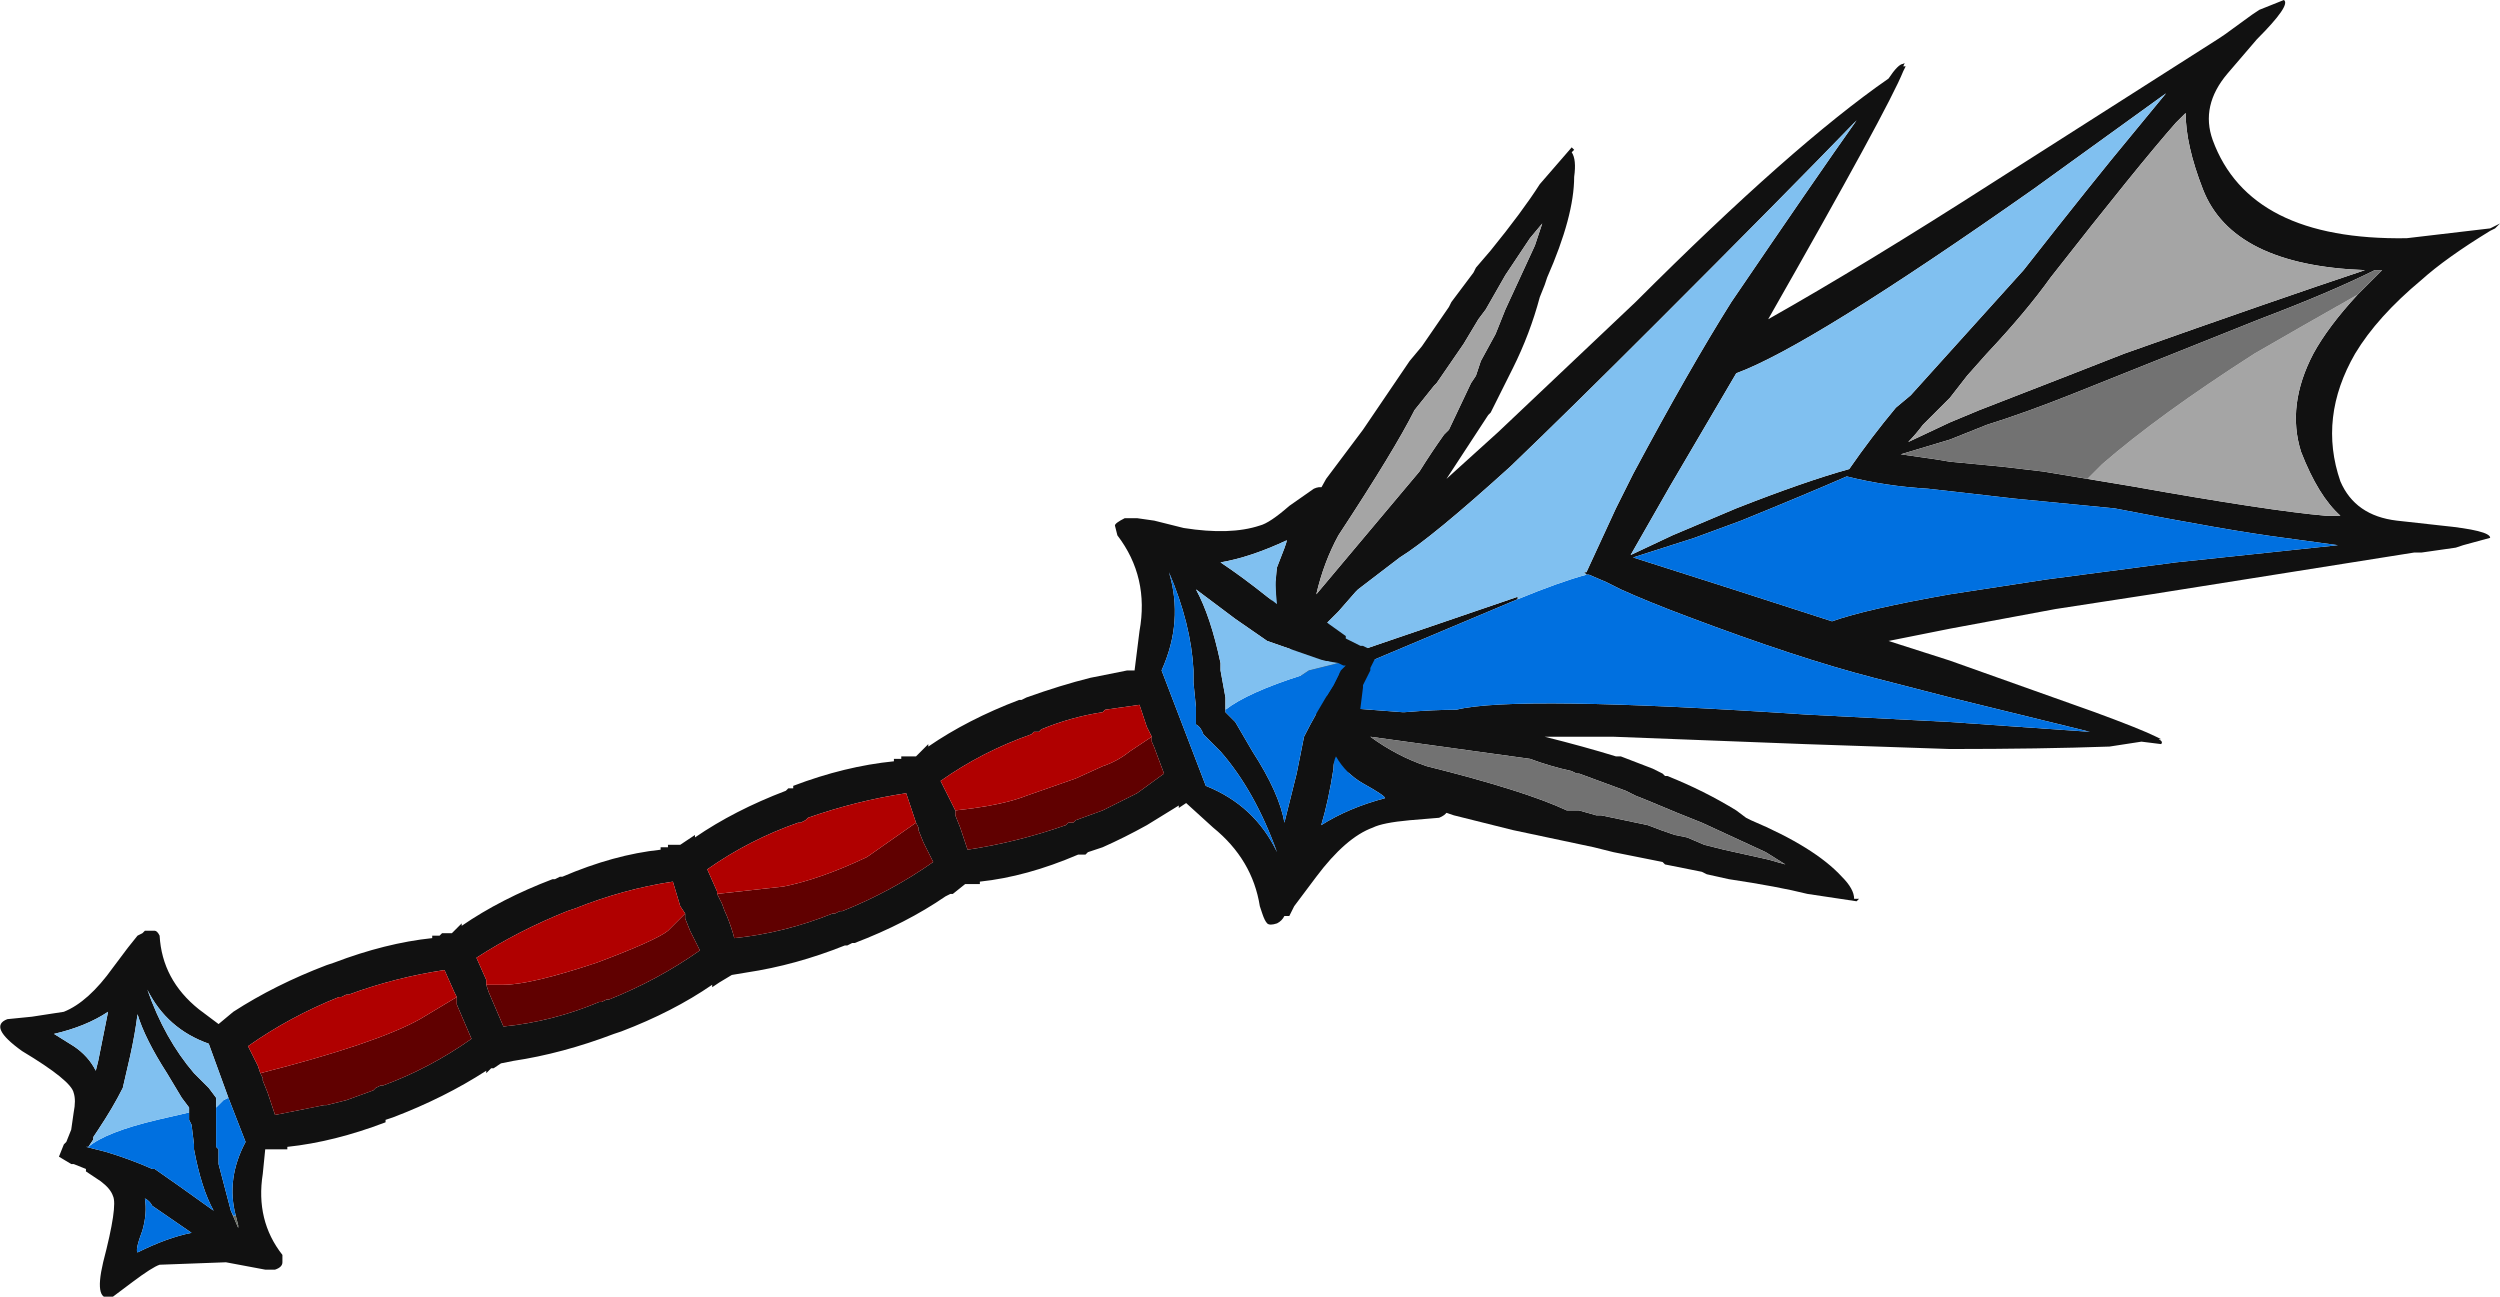 <?xml version="1.0" encoding="UTF-8" standalone="no"?>
<svg xmlns:ffdec="https://www.free-decompiler.com/flash" xmlns:xlink="http://www.w3.org/1999/xlink" ffdec:objectType="frame" height="184.8px" width="356.3px" xmlns="http://www.w3.org/2000/svg">
  <g transform="matrix(1.0, 0.0, 0.0, 1.0, 177.1, 98.7)">
    <use ffdec:characterId="1267" height="26.4" transform="matrix(7.0, 0.0, 0.0, 7.0, -177.1, -98.7)" width="50.9" xlink:href="#shape0"/>
  </g>
  <defs>
    <g id="shape0" transform="matrix(1.0, 0.0, 0.0, 1.0, 25.3, 14.1)">
      <path d="M6.7 -11.0 Q6.8 -10.85 6.75 -10.5 6.75 -9.7 6.2 -8.45 L6.15 -8.3 6.05 -8.05 Q5.85 -7.3 5.5 -6.6 L5.05 -5.7 5.0 -5.65 4.15 -4.35 5.2 -5.3 8.0 -7.95 Q11.2 -11.15 13.15 -12.5 13.35 -12.8 13.45 -12.8 13.5 -12.85 13.45 -12.75 L13.5 -12.75 13.45 -12.65 Q13.15 -11.9 10.7 -7.6 12.65 -8.7 15.3 -10.4 L19.85 -13.3 20.0 -13.4 20.55 -13.8 20.7 -13.9 21.2 -14.1 Q21.35 -14.0 20.65 -13.3 L20.05 -12.6 Q19.5 -11.95 19.75 -11.25 20.5 -9.2 23.7 -9.25 L25.4 -9.45 25.6 -9.55 25.5 -9.45 25.4 -9.4 Q24.5 -8.85 24.0 -8.4 23.1 -7.65 22.65 -6.9 21.9 -5.6 22.35 -4.3 22.65 -3.6 23.5 -3.5 L24.4 -3.4 Q25.4 -3.3 25.4 -3.15 L24.85 -3.0 24.7 -2.95 24.0 -2.85 23.85 -2.85 18.5 -2.0 16.55 -1.7 14.4 -1.3 13.15 -1.05 14.4 -0.65 17.35 0.4 Q18.3 0.75 18.6 0.9 L18.7 0.95 18.65 0.95 Q18.75 1.0 18.7 1.05 L18.3 1.0 17.65 1.1 Q16.25 1.15 14.4 1.15 L11.45 1.05 7.55 0.9 6.15 0.9 Q6.95 1.1 7.6 1.3 L7.7 1.3 8.35 1.55 8.55 1.65 8.6 1.7 8.65 1.7 Q9.4 2.0 10.05 2.4 L10.25 2.55 10.35 2.6 Q11.65 3.15 12.2 3.75 12.45 4.0 12.45 4.2 L12.55 4.2 12.5 4.25 11.5 4.1 Q10.9 3.95 9.9 3.8 L9.45 3.7 9.35 3.65 8.6 3.5 8.55 3.45 7.55 3.25 7.15 3.15 5.5 2.8 4.3 2.5 Q3.05 2.1 1.9 1.5 L0.55 -2.0 Q1.05 -3.2 1.7 -4.35 L2.45 -5.35 3.4 -6.75 3.65 -7.05 4.2 -7.85 4.25 -7.95 4.7 -8.55 4.75 -8.65 5.05 -9.0 Q5.7 -9.8 6.05 -10.35 L6.7 -11.1 6.75 -11.05 6.7 -11.0 M5.85 -9.25 L5.35 -8.5 4.95 -7.8 4.8 -7.6 4.5 -7.1 3.95 -6.3 3.9 -6.25 3.5 -5.75 Q3.1 -4.95 1.95 -3.2 1.65 -2.65 1.5 -2.0 L3.6 -4.5 Q3.85 -4.9 4.1 -5.25 L4.2 -5.35 4.65 -6.3 4.75 -6.45 4.85 -6.75 5.15 -7.3 5.35 -7.8 5.95 -9.1 6.1 -9.55 5.85 -9.25 M7.0 -2.4 L6.95 -2.45 7.0 -2.45 7.6 -3.75 7.95 -4.45 Q9.1 -6.6 9.95 -7.95 11.65 -10.45 12.5 -11.65 11.0 -10.1 8.45 -7.55 6.65 -5.75 5.45 -4.6 3.85 -3.15 3.2 -2.75 L2.35 -2.1 2.3 -2.05 1.95 -1.65 1.4 -1.1 1.65 -0.6 5.6 -1.95 5.6 -1.9 1.8 -0.3 1.6 -0.05 1.95 0.3 3.25 0.4 3.3 0.4 Q3.9 0.35 4.35 0.35 5.55 0.05 11.5 0.45 L14.4 0.6 17.25 0.8 14.4 0.1 12.85 -0.3 Q11.3 -0.7 9.05 -1.55 8.25 -1.85 7.7 -2.1 L7.4 -2.25 7.05 -2.4 7.0 -2.4 M8.7 -4.2 L7.9 -2.8 8.75 -3.2 10.05 -3.75 Q11.45 -4.3 12.35 -4.55 12.8 -5.2 13.3 -5.8 L13.6 -6.05 15.9 -8.6 Q17.35 -10.45 18.1 -11.35 L18.8 -12.2 16.1 -10.25 Q11.55 -7.05 10.05 -6.5 L8.7 -4.2 M9.2 -3.15 L7.95 -2.75 Q10.0 -2.1 12.0 -1.45 12.7 -1.7 14.4 -2.0 L16.35 -2.3 19.0 -2.65 22.3 -3.0 21.2 -3.15 Q20.05 -3.3 17.75 -3.75 L15.7 -3.95 14.4 -4.1 13.95 -4.15 Q13.1 -4.2 12.3 -4.4 11.5 -4.05 10.15 -3.5 L9.2 -3.15 M19.0 -11.6 Q18.25 -10.75 16.45 -8.45 15.95 -7.75 15.15 -6.9 L14.75 -6.45 14.4 -6.0 13.85 -5.45 Q13.7 -5.25 13.55 -5.1 L14.4 -5.5 15.0 -5.75 16.8 -6.45 17.95 -6.9 Q21.05 -8.0 22.85 -8.6 20.15 -8.7 19.55 -10.25 19.2 -11.15 19.2 -11.8 L19.0 -11.6 M22.7 -8.1 L23.2 -8.6 23.05 -8.6 Q22.15 -8.15 20.7 -7.6 L16.95 -6.1 Q15.95 -5.7 15.15 -5.45 L14.4 -5.15 13.4 -4.85 14.1 -4.75 14.4 -4.7 15.45 -4.6 16.3 -4.5 17.2 -4.35 18.1 -4.2 Q20.9 -3.7 22.05 -3.6 L22.35 -3.6 Q21.9 -4.0 21.55 -4.9 21.25 -5.85 21.8 -6.9 22.1 -7.45 22.7 -8.1 M9.4 3.1 L9.8 3.2 10.7 3.4 11.05 3.5 10.65 3.25 Q10.0 2.95 9.35 2.65 L8.85 2.45 8.25 2.2 8.0 2.1 7.8 2.0 6.85 1.65 6.8 1.65 6.7 1.6 Q6.25 1.5 5.85 1.35 L2.6 0.9 Q3.15 1.3 3.75 1.5 5.75 2.0 6.6 2.4 L6.85 2.4 7.2 2.5 7.3 2.5 8.25 2.7 Q8.5 2.8 8.8 2.9 L9.05 2.95 9.4 3.1" fill="#111111" fill-rule="evenodd" stroke="none"/>
      <path d="M1.6 -0.05 L1.8 -0.3 1.6 -0.05" fill="#6a6e66" fill-rule="evenodd" stroke="none"/>
      <path d="M5.6 -1.9 Q6.45 -2.25 7.0 -2.4 L7.05 -2.4 7.4 -2.25 7.7 -2.1 Q8.25 -1.85 9.05 -1.55 11.3 -0.7 12.85 -0.3 L14.4 0.1 17.25 0.8 14.4 0.6 11.5 0.45 Q5.55 0.05 4.35 0.35 3.9 0.35 3.3 0.4 L3.25 0.4 1.95 0.3 1.6 -0.05 1.8 -0.3 5.6 -1.9 M9.2 -3.15 L10.15 -3.5 Q11.5 -4.05 12.3 -4.4 13.1 -4.2 13.95 -4.15 L14.4 -4.1 15.7 -3.95 17.75 -3.75 Q20.05 -3.3 21.2 -3.15 L22.3 -3.0 19.0 -2.65 16.35 -2.3 14.4 -2.0 Q12.7 -1.7 12.0 -1.45 10.0 -2.1 7.95 -2.75 L9.2 -3.15" fill="#0070e0" fill-rule="evenodd" stroke="none"/>
      <path d="M5.6 -1.9 L5.6 -1.95 1.65 -0.6 1.4 -1.1 1.95 -1.65 2.3 -2.05 2.35 -2.1 3.2 -2.75 Q3.85 -3.15 5.45 -4.6 6.65 -5.75 8.45 -7.55 11.0 -10.1 12.5 -11.65 11.65 -10.45 9.95 -7.95 9.1 -6.6 7.95 -4.45 L7.6 -3.75 7.0 -2.45 6.95 -2.45 7.0 -2.4 Q6.45 -2.25 5.6 -1.9 M8.7 -4.2 L10.05 -6.5 Q11.55 -7.05 16.1 -10.25 L18.8 -12.2 18.1 -11.35 Q17.35 -10.45 15.9 -8.6 L13.6 -6.05 13.3 -5.8 Q12.8 -5.2 12.35 -4.55 11.45 -4.3 10.05 -3.75 L8.75 -3.2 7.9 -2.8 8.7 -4.2" fill="#80c0f0" fill-rule="evenodd" stroke="none"/>
      <path d="M5.85 -9.25 L6.1 -9.55 5.95 -9.1 5.35 -7.8 5.15 -7.3 4.85 -6.75 4.75 -6.45 4.65 -6.3 4.2 -5.35 4.1 -5.25 Q3.85 -4.9 3.6 -4.5 L1.5 -2.0 Q1.65 -2.65 1.95 -3.2 3.1 -4.95 3.5 -5.75 L3.9 -6.25 3.95 -6.3 4.5 -7.1 4.8 -7.6 4.95 -7.8 5.35 -8.5 5.85 -9.25 M19.0 -11.6 L19.2 -11.8 Q19.2 -11.15 19.55 -10.25 20.15 -8.7 22.85 -8.6 21.05 -8.0 17.95 -6.9 L16.8 -6.45 15.0 -5.75 14.4 -5.5 13.55 -5.1 Q13.7 -5.25 13.85 -5.45 L14.4 -6.0 14.75 -6.45 15.15 -6.9 Q15.95 -7.75 16.45 -8.45 18.25 -10.75 19.0 -11.6 M17.2 -4.35 L17.5 -4.65 Q18.65 -5.65 20.6 -6.9 21.55 -7.45 22.7 -8.1 22.1 -7.45 21.8 -6.9 21.25 -5.85 21.55 -4.9 21.9 -4.0 22.35 -3.6 L22.05 -3.6 Q20.9 -3.7 18.1 -4.2 L17.2 -4.35" fill="#a5a5a5" fill-rule="evenodd" stroke="none"/>
      <path d="M17.2 -4.35 L16.3 -4.5 15.45 -4.6 14.4 -4.7 14.1 -4.75 13.4 -4.85 14.4 -5.15 15.15 -5.45 Q15.95 -5.7 16.95 -6.1 L20.7 -7.6 Q22.15 -8.15 23.05 -8.6 L23.2 -8.6 22.7 -8.1 Q21.55 -7.45 20.6 -6.9 18.65 -5.65 17.5 -4.65 L17.2 -4.35 M9.4 3.1 L9.05 2.95 8.8 2.9 Q8.5 2.8 8.25 2.7 L7.3 2.5 7.2 2.5 6.85 2.4 6.6 2.4 Q5.75 2.0 3.75 1.5 3.15 1.3 2.6 0.9 L5.85 1.35 Q6.25 1.5 6.7 1.6 L6.8 1.65 6.85 1.65 7.8 2.0 8.0 2.1 8.25 2.2 8.85 2.45 9.35 2.65 Q10.0 2.95 10.65 3.25 L11.05 3.5 10.7 3.4 9.8 3.2 9.4 3.1" fill="#727272" fill-rule="evenodd" stroke="none"/>
      <path d="M0.95 -3.8 L1.45 -4.15 Q1.9 -4.35 1.65 -3.3 1.35 -2.0 1.45 -1.75 1.5 -1.6 1.75 -1.4 L2.1 -1.15 2.1 -1.1 2.4 -0.95 2.45 -0.95 2.75 -0.8 2.6 -0.5 2.6 -0.45 2.45 -0.15 2.45 -0.1 2.4 0.3 Q2.35 0.6 2.4 0.75 2.5 1.0 3.6 1.8 4.5 2.35 4.0 2.55 L3.4 2.6 Q2.85 2.65 2.65 2.75 2.1 2.95 1.5 3.75 L1.05 4.35 0.95 4.55 0.85 4.55 Q0.8 4.65 0.7 4.7 0.55 4.75 0.5 4.7 0.45 4.65 0.4 4.5 L0.35 4.35 Q0.2 3.4 -0.6 2.75 L-1.15 2.25 -1.3 2.35 -1.3 2.3 -1.95 2.7 Q-2.4 2.95 -2.85 3.15 L-3.15 3.25 -3.2 3.3 -3.35 3.3 Q-4.4 3.75 -5.35 3.85 L-5.35 3.9 -5.65 3.9 -5.9 4.1 -5.95 4.1 -6.05 4.15 Q-6.85 4.7 -7.9 5.1 L-7.95 5.1 -8.05 5.15 -8.1 5.15 Q-9.1 5.55 -10.1 5.7 L-10.4 5.75 -10.65 5.9 -10.8 6.0 -10.8 5.95 Q-11.6 6.5 -12.65 6.9 L-12.8 6.95 Q-13.85 7.35 -14.85 7.5 L-15.1 7.55 -15.25 7.65 -15.3 7.65 -15.4 7.75 -15.4 7.7 Q-16.25 8.25 -17.3 8.65 L-17.45 8.7 -17.45 8.75 Q-18.5 9.15 -19.45 9.25 L-19.45 9.3 -19.9 9.3 -19.95 9.8 Q-20.1 10.75 -19.55 11.45 L-19.55 11.6 Q-19.55 11.7 -19.7 11.75 -19.75 11.75 -19.8 11.75 L-19.9 11.75 -20.7 11.6 -22.05 11.65 Q-22.2 11.7 -22.6 12.0 L-23.0 12.3 Q-23.4 12.45 -23.2 11.6 -22.9 10.45 -23.0 10.25 -23.05 10.1 -23.25 9.95 L-23.55 9.75 -23.55 9.7 -23.8 9.6 -23.85 9.6 -24.1 9.45 -24.0 9.2 -23.95 9.15 -23.85 8.9 -23.8 8.55 Q-23.75 8.3 -23.8 8.15 -23.85 7.9 -24.85 7.3 -25.55 6.8 -25.15 6.65 L-24.65 6.6 -24.0 6.5 Q-23.5 6.3 -23.0 5.6 L-22.7 5.2 -22.5 4.95 -22.4 4.9 -22.35 4.85 -22.15 4.85 Q-22.1 4.85 -22.05 4.95 -22.0 5.85 -21.25 6.45 L-20.85 6.75 -20.55 6.5 Q-19.7 5.95 -18.65 5.55 L-18.5 5.5 Q-17.45 5.1 -16.5 5.0 L-16.5 4.95 -16.35 4.95 -16.3 4.9 -16.1 4.9 -15.9 4.7 -15.9 4.75 Q-15.1 4.2 -14.05 3.8 L-14.0 3.8 -13.9 3.75 -13.85 3.75 Q-12.8 3.3 -11.85 3.2 L-11.85 3.15 -11.7 3.15 -11.7 3.1 -11.45 3.1 -11.15 2.9 -11.15 2.95 Q-10.35 2.4 -9.3 2.0 L-9.25 1.95 -9.15 1.95 -9.15 1.9 Q-8.1 1.5 -7.1 1.4 L-7.1 1.35 -6.95 1.35 -6.95 1.3 -6.65 1.3 -6.4 1.05 -6.4 1.1 Q-5.6 0.55 -4.55 0.15 L-4.5 0.15 -4.4 0.1 Q-3.7 -0.15 -3.1 -0.3 L-2.35 -0.45 -2.2 -0.45 -2.1 -1.25 Q-1.9 -2.35 -2.55 -3.2 L-2.6 -3.4 Q-2.6 -3.45 -2.4 -3.55 L-2.15 -3.55 -1.8 -3.5 -1.2 -3.35 Q-0.25 -3.2 0.35 -3.4 0.55 -3.45 0.95 -3.8 M0.7 -2.55 Q0.9 -3.05 0.9 -3.1 0.15 -2.75 -0.45 -2.65 0.0 -2.35 0.5 -1.95 L0.7 -1.8 Q0.65 -2.2 0.7 -2.55 M1.95 -0.6 L1.65 -0.65 0.5 -1.05 -0.15 -1.5 -0.95 -2.1 Q-0.65 -1.55 -0.45 -0.6 L-0.45 -0.45 -0.35 0.1 -0.35 0.35 -0.35 0.4 -0.15 0.6 0.2 1.2 Q0.75 2.05 0.85 2.65 L1.1 1.65 1.25 0.9 Q1.5 0.4 1.85 -0.15 L2.0 -0.45 2.1 -0.55 2.05 -0.55 1.95 -0.6 M-1.0 -0.2 L-1.0 -0.45 Q-1.05 -1.4 -1.5 -2.45 -1.2 -1.45 -1.65 -0.45 L-0.75 1.9 Q0.25 2.3 0.7 3.25 0.25 2.0 -0.45 1.2 L-0.8 0.85 Q-0.85 0.7 -0.95 0.65 L-0.95 0.3 -1.0 -0.2 M2.45 1.85 Q2.1 1.65 1.9 1.3 1.85 1.4 1.85 1.55 1.75 2.2 1.6 2.7 2.15 2.35 2.9 2.15 2.9 2.1 2.45 1.85 M-1.85 0.9 L-1.95 0.7 -2.1 0.25 -2.8 0.35 -2.85 0.4 Q-3.5 0.5 -4.1 0.75 L-4.15 0.8 -4.25 0.8 -4.3 0.85 Q-5.3 1.2 -6.15 1.8 L-5.85 2.4 -5.85 2.5 -5.75 2.75 -5.6 3.2 Q-4.6 3.05 -3.6 2.7 L-3.55 2.65 -3.45 2.65 -3.4 2.6 -2.85 2.4 -2.15 2.05 -1.6 1.65 -1.75 1.25 Q-1.8 1.1 -1.85 1.0 L-1.85 0.9 M-6.65 2.65 L-6.85 2.05 Q-7.85 2.2 -8.85 2.55 L-8.9 2.6 -9.0 2.65 -9.05 2.65 Q-10.05 3.0 -10.9 3.6 L-10.7 4.05 -10.7 4.1 -10.6 4.3 Q-10.55 4.45 -10.5 4.55 -10.4 4.8 -10.35 5.0 -9.35 4.9 -8.35 4.5 L-8.3 4.5 -8.2 4.45 -8.15 4.45 Q-7.15 4.05 -6.3 3.45 L-6.5 3.05 -6.6 2.8 -6.6 2.75 -6.65 2.65 M-15.4 5.95 L-15.35 6.1 -15.05 6.8 Q-14.05 6.7 -13.1 6.3 L-13.05 6.3 -12.95 6.25 -12.9 6.25 Q-11.9 5.85 -11.05 5.25 L-11.25 4.85 -11.35 4.6 -11.35 4.5 -11.45 4.35 -11.6 3.85 Q-12.6 4.0 -13.6 4.4 L-13.75 4.45 Q-14.75 4.85 -15.6 5.4 L-15.4 5.85 -15.4 5.95 M-20.0 7.75 L-19.95 7.85 -19.95 7.9 -19.85 8.15 -19.7 8.6 -18.7 8.4 -18.65 8.4 -18.25 8.3 -17.7 8.1 -17.65 8.05 -17.55 8.0 -17.5 8.0 Q-16.55 7.65 -15.7 7.05 L-16.0 6.35 -16.0 6.2 -16.05 6.1 -16.25 5.65 Q-17.25 5.8 -18.2 6.15 L-18.25 6.15 -18.35 6.2 -18.4 6.2 Q-19.4 6.6 -20.25 7.2 L-20.05 7.6 -20.0 7.75 M-23.5 9.25 L-23.55 9.25 Q-23.35 9.3 -23.15 9.35 -22.65 9.5 -22.2 9.7 L-22.15 9.7 -21.65 10.05 -20.95 10.55 Q-21.2 10.1 -21.35 9.3 L-21.35 9.2 -21.4 8.8 -21.45 8.7 -21.45 8.65 -21.45 8.45 -21.6 8.25 -21.9 7.75 Q-22.35 7.05 -22.5 6.55 -22.55 6.95 -22.65 7.4 L-22.8 8.05 Q-23.0 8.45 -23.3 8.9 L-23.4 9.05 -23.4 9.1 -23.5 9.25 M-20.65 8.25 L-21.05 7.15 Q-21.9 6.85 -22.3 6.05 -21.95 7.05 -21.35 7.75 L-21.05 8.05 -20.9 8.25 -20.9 8.45 -20.9 9.25 -20.85 9.3 -20.85 9.6 -20.6 10.55 -20.45 10.9 -20.45 10.85 -20.5 10.65 Q-20.7 9.9 -20.3 9.15 L-20.65 8.25 M-22.35 10.3 Q-22.3 10.6 -22.4 10.95 -22.55 11.35 -22.5 11.4 -21.9 11.1 -21.4 11.0 L-22.2 10.45 Q-22.25 10.35 -22.35 10.3 M-23.8 7.2 Q-23.5 7.4 -23.35 7.7 L-23.3 7.5 -23.1 6.5 Q-23.55 6.8 -24.2 6.95 L-23.8 7.2" fill="#111111" fill-rule="evenodd" stroke="none"/>
      <path d="M-20.6 10.55 L-20.55 10.65 -20.5 10.65 -20.45 10.85 -20.45 10.9 -20.6 10.55" fill="#6a6e66" fill-rule="evenodd" stroke="none"/>
      <path d="M-0.35 0.35 Q0.1 0.0 1.2 -0.35 L1.35 -0.45 1.95 -0.6 2.05 -0.55 2.1 -0.55 2.0 -0.45 1.85 -0.15 Q1.5 0.4 1.25 0.9 L1.1 1.65 0.85 2.65 Q0.75 2.05 0.2 1.2 L-0.15 0.6 -0.35 0.4 -0.35 0.35 M2.45 1.85 Q2.9 2.1 2.9 2.15 2.15 2.35 1.6 2.7 1.75 2.2 1.85 1.55 1.85 1.4 1.9 1.3 2.1 1.65 2.45 1.85 M-1.0 -0.2 L-0.95 0.3 -0.95 0.65 Q-0.85 0.7 -0.8 0.85 L-0.45 1.2 Q0.25 2.0 0.7 3.25 0.25 2.3 -0.75 1.9 L-1.65 -0.45 Q-1.2 -1.45 -1.5 -2.45 -1.05 -1.4 -1.0 -0.45 L-1.0 -0.2 M-21.45 8.65 L-21.45 8.7 -21.4 8.8 -21.35 9.2 -21.35 9.3 Q-21.2 10.1 -20.95 10.55 L-21.65 10.05 -22.15 9.7 -22.2 9.7 Q-22.65 9.5 -23.15 9.35 -23.35 9.3 -23.55 9.25 L-23.5 9.25 Q-23.15 8.95 -22.1 8.7 L-21.45 8.55 -21.45 8.65 M-20.9 8.45 L-20.75 8.3 -20.65 8.25 -20.3 9.15 Q-20.7 9.9 -20.5 10.65 L-20.55 10.65 -20.6 10.55 -20.85 9.6 -20.85 9.3 -20.9 9.25 -20.9 8.45 M-22.35 10.3 Q-22.25 10.35 -22.2 10.45 L-21.4 11.0 Q-21.9 11.1 -22.5 11.4 -22.55 11.35 -22.4 10.95 -22.3 10.6 -22.35 10.3" fill="#0070e0" fill-rule="evenodd" stroke="none"/>
      <path d="M-1.85 0.9 L-1.85 1.0 Q-1.8 1.1 -1.75 1.25 L-1.6 1.65 -2.15 2.05 -2.85 2.4 -3.4 2.6 -3.45 2.65 -3.55 2.65 -3.6 2.7 Q-4.6 3.05 -5.6 3.2 L-5.75 2.75 -5.85 2.5 -5.85 2.4 Q-4.9 2.3 -4.4 2.1 L-3.4 1.75 -2.85 1.5 Q-2.55 1.4 -2.3 1.2 L-1.85 0.9 M-10.7 4.1 L-9.35 3.95 Q-8.6 3.8 -7.65 3.35 L-6.65 2.65 -6.6 2.75 -6.6 2.8 -6.5 3.05 -6.3 3.45 Q-7.15 4.05 -8.15 4.45 L-8.2 4.45 -8.3 4.5 -8.35 4.5 Q-9.35 4.9 -10.35 5.0 -10.4 4.8 -10.5 4.55 -10.55 4.45 -10.6 4.3 L-10.7 4.1 M-11.35 4.5 L-11.35 4.6 -11.25 4.85 -11.05 5.25 Q-11.9 5.85 -12.9 6.25 L-12.95 6.25 -13.05 6.3 -13.1 6.3 Q-14.05 6.7 -15.05 6.8 L-15.35 6.1 -15.4 5.95 -15.05 5.95 Q-14.5 5.95 -13.15 5.5 -11.95 5.05 -11.7 4.85 L-11.35 4.5 M-20.0 7.75 Q-17.65 7.15 -16.75 6.65 L-16.0 6.2 -16.0 6.35 -15.7 7.05 Q-16.55 7.65 -17.5 8.0 L-17.55 8.0 -17.65 8.05 -17.7 8.1 -18.25 8.3 -18.65 8.4 -18.7 8.4 -19.7 8.6 -19.85 8.15 -19.95 7.9 -19.95 7.85 -20.0 7.75" fill="#600000" fill-rule="evenodd" stroke="none"/>
      <path d="M-5.85 2.4 L-6.15 1.8 Q-5.3 1.2 -4.3 0.85 L-4.25 0.8 -4.15 0.8 -4.1 0.75 Q-3.5 0.5 -2.85 0.4 L-2.8 0.35 -2.1 0.25 -1.95 0.7 -1.85 0.9 -2.3 1.2 Q-2.55 1.4 -2.85 1.5 L-3.4 1.75 -4.4 2.1 Q-4.9 2.3 -5.85 2.4 M-10.7 4.1 L-10.7 4.05 -10.9 3.6 Q-10.05 3.0 -9.05 2.65 L-9.0 2.65 -8.9 2.6 -8.85 2.55 Q-7.85 2.2 -6.85 2.05 L-6.65 2.65 -7.65 3.35 Q-8.6 3.8 -9.35 3.95 L-10.7 4.1 M-11.35 4.5 L-11.7 4.85 Q-11.95 5.05 -13.15 5.5 -14.5 5.95 -15.05 5.95 L-15.4 5.95 -15.4 5.85 -15.6 5.4 Q-14.75 4.85 -13.75 4.45 L-13.6 4.4 Q-12.6 4.0 -11.6 3.85 L-11.45 4.35 -11.35 4.5 M-16.0 6.2 L-16.75 6.65 Q-17.65 7.15 -20.0 7.75 L-20.05 7.6 -20.25 7.2 Q-19.4 6.6 -18.4 6.2 L-18.35 6.2 -18.25 6.15 -18.2 6.15 Q-17.25 5.8 -16.25 5.65 L-16.05 6.1 -16.0 6.2" fill="#b00000" fill-rule="evenodd" stroke="none"/>
      <path d="M0.7 -2.55 Q0.65 -2.2 0.7 -1.8 L0.5 -1.95 Q0.0 -2.35 -0.45 -2.65 0.15 -2.75 0.9 -3.1 0.9 -3.05 0.7 -2.55 M1.95 -0.6 L1.35 -0.45 1.2 -0.35 Q0.1 0.0 -0.35 0.35 L-0.35 0.1 -0.45 -0.45 -0.45 -0.6 Q-0.65 -1.55 -0.95 -2.1 L-0.15 -1.5 0.5 -1.05 1.65 -0.65 1.95 -0.6 M-23.5 9.25 L-23.4 9.1 -23.4 9.05 -23.3 8.9 Q-23.0 8.45 -22.8 8.05 L-22.65 7.4 Q-22.55 6.95 -22.5 6.55 -22.35 7.05 -21.9 7.75 L-21.6 8.25 -21.45 8.45 -21.45 8.65 -21.45 8.55 -22.1 8.7 Q-23.15 8.95 -23.5 9.25 M-20.65 8.25 L-20.75 8.3 -20.9 8.45 -20.9 8.25 -21.05 8.05 -21.35 7.75 Q-21.95 7.05 -22.3 6.05 -21.9 6.85 -21.05 7.15 L-20.65 8.25 M-23.8 7.2 L-24.2 6.95 Q-23.55 6.8 -23.1 6.5 L-23.3 7.5 -23.35 7.7 Q-23.5 7.4 -23.8 7.2" fill="#80c0f0" fill-rule="evenodd" stroke="none"/>
    </g>
  </defs>
</svg>
